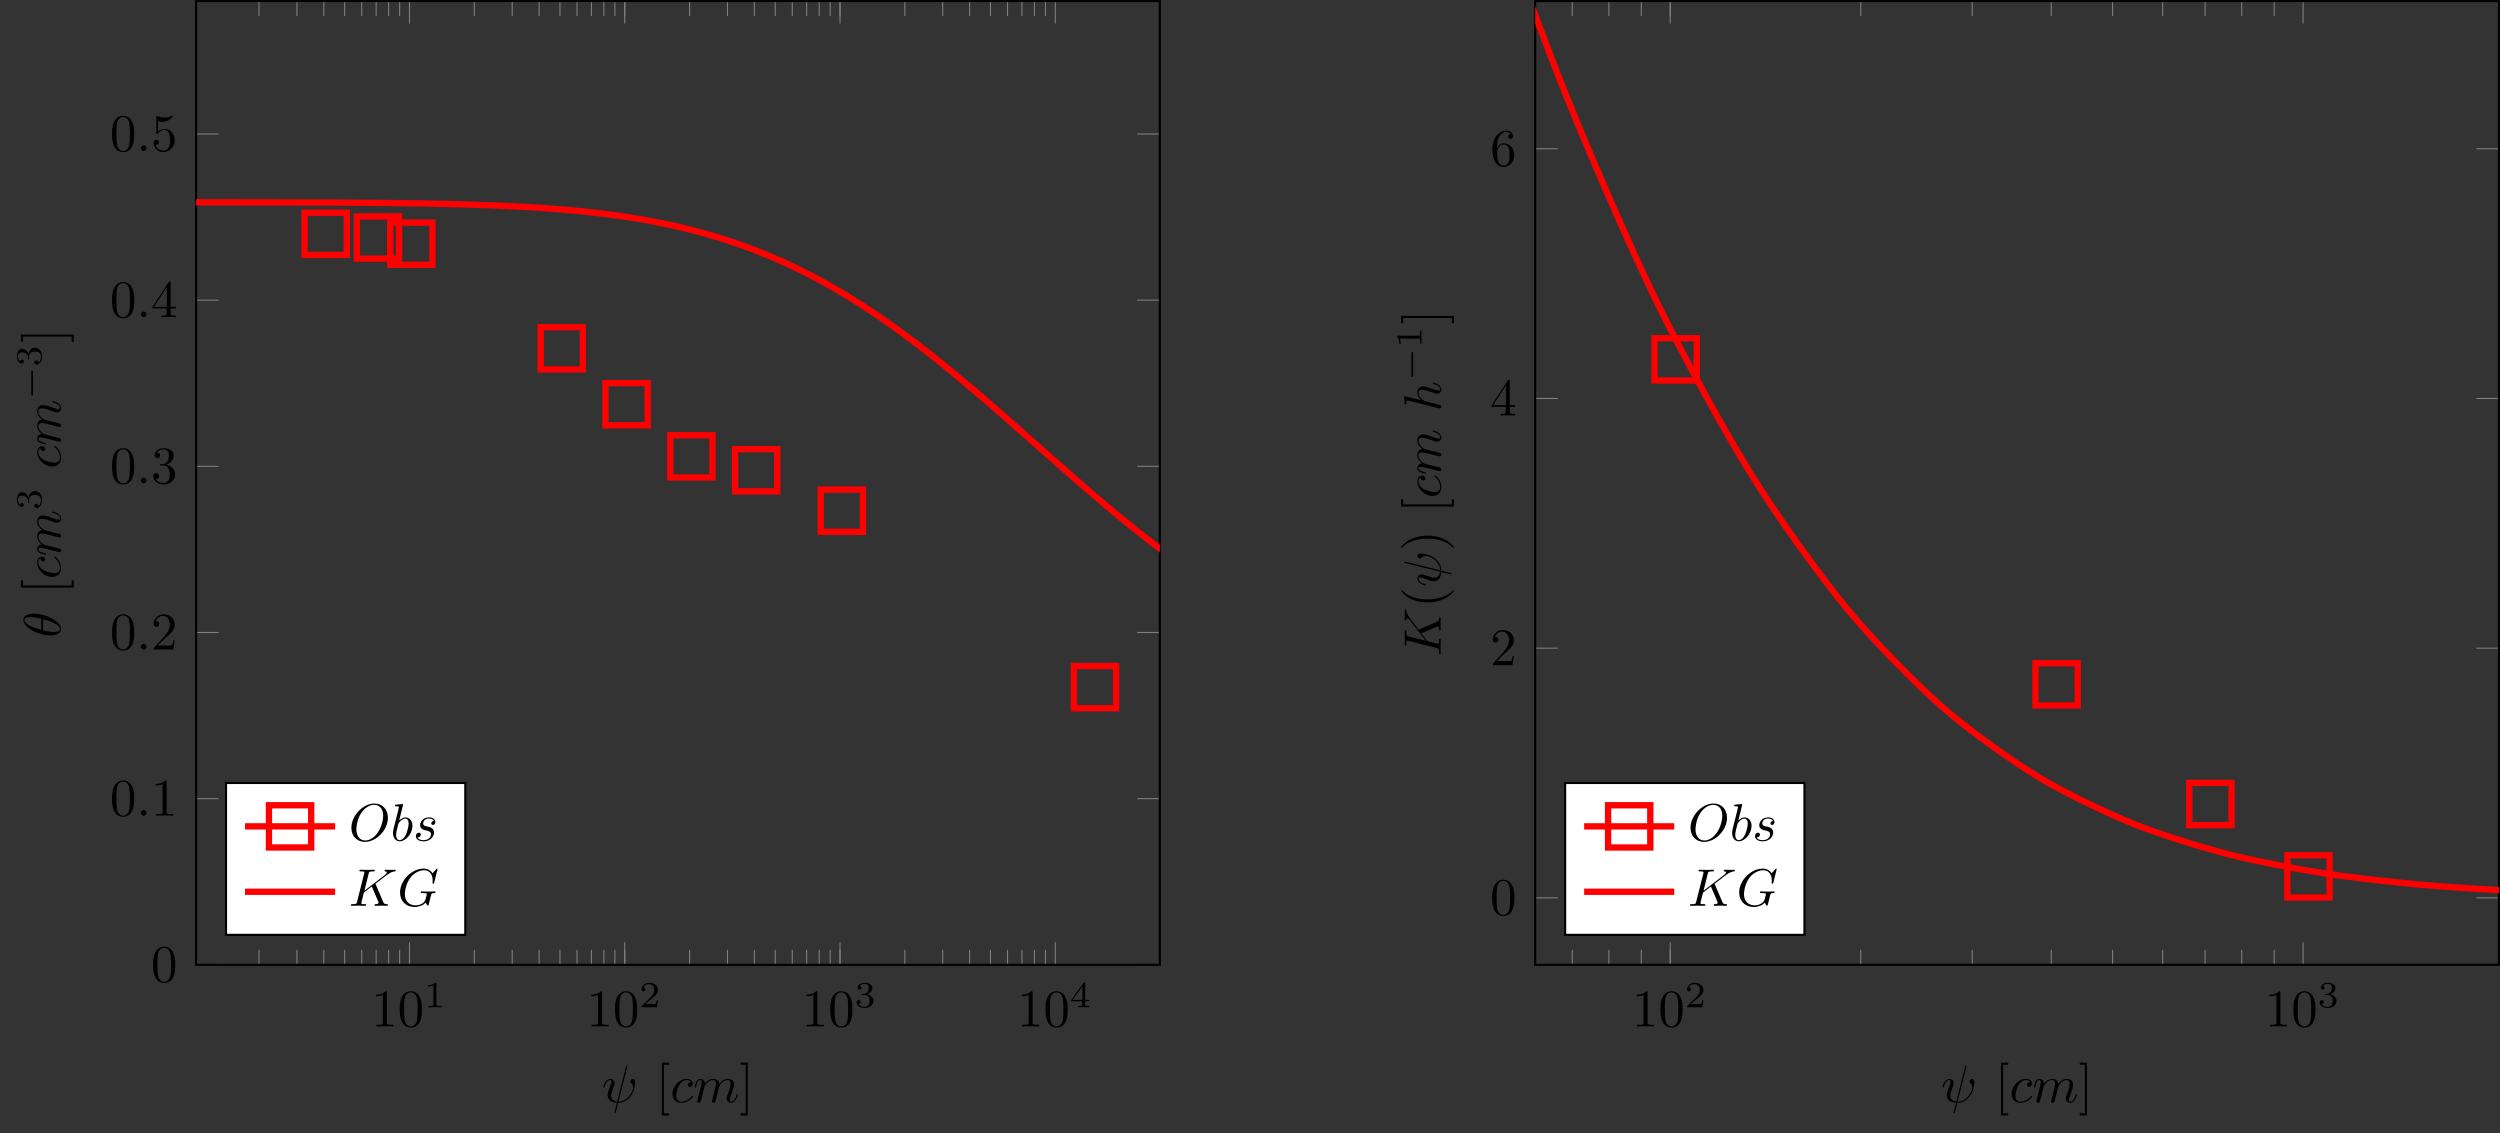 <?xml version="1.0" encoding="UTF-8"?>
<svg xmlns="http://www.w3.org/2000/svg" xmlns:xlink="http://www.w3.org/1999/xlink" width="471.958pt" height="213.895pt" viewBox="0 0 471.958 213.895" version="1.1">
<rect x="0" y="0" width="471.958" height="213.895" fill="#333333" stroke="none"/>
<defs>
<g>
<symbol overflow="visible" id="glyph0-0">
<path style="stroke:none;" d=""/>
</symbol>
<symbol overflow="visible" id="glyph0-1">
<path style="stroke:none;" d="M 2.938 -6.375 C 2.938 -6.625 2.938 -6.641 2.703 -6.641 C 2.078 -6 1.203 -6 0.891 -6 L 0.891 -5.688 C 1.094 -5.688 1.672 -5.688 2.188 -5.953 L 2.188 -0.781 C 2.188 -0.422 2.156 -0.312 1.266 -0.312 L 0.953 -0.312 L 0.953 0 C 1.297 -0.031 2.156 -0.031 2.562 -0.031 C 2.953 -0.031 3.828 -0.031 4.172 0 L 4.172 -0.312 L 3.859 -0.312 C 2.953 -0.312 2.938 -0.422 2.938 -0.781 Z M 2.938 -6.375 "/>
</symbol>
<symbol overflow="visible" id="glyph0-2">
<path style="stroke:none;" d="M 4.578 -3.188 C 4.578 -3.984 4.531 -4.781 4.188 -5.516 C 3.734 -6.484 2.906 -6.641 2.5 -6.641 C 1.891 -6.641 1.172 -6.375 0.75 -5.453 C 0.438 -4.766 0.391 -3.984 0.391 -3.188 C 0.391 -2.438 0.422 -1.547 0.844 -0.781 C 1.266 0.016 2 0.219 2.484 0.219 C 3.016 0.219 3.781 0.016 4.219 -0.938 C 4.531 -1.625 4.578 -2.406 4.578 -3.188 Z M 2.484 0 C 2.094 0 1.5 -0.25 1.328 -1.203 C 1.219 -1.797 1.219 -2.719 1.219 -3.312 C 1.219 -3.953 1.219 -4.609 1.297 -5.141 C 1.484 -6.328 2.234 -6.422 2.484 -6.422 C 2.812 -6.422 3.469 -6.234 3.656 -5.25 C 3.766 -4.688 3.766 -3.938 3.766 -3.312 C 3.766 -2.562 3.766 -1.891 3.656 -1.25 C 3.5 -0.297 2.938 0 2.484 0 Z M 2.484 0 "/>
</symbol>
<symbol overflow="visible" id="glyph0-3">
<path style="stroke:none;" d="M 1.266 -0.766 L 2.328 -1.797 C 3.875 -3.172 4.469 -3.703 4.469 -4.703 C 4.469 -5.844 3.578 -6.641 2.359 -6.641 C 1.234 -6.641 0.5 -5.719 0.5 -4.828 C 0.5 -4.281 1 -4.281 1.031 -4.281 C 1.203 -4.281 1.547 -4.391 1.547 -4.812 C 1.547 -5.062 1.359 -5.328 1.016 -5.328 C 0.938 -5.328 0.922 -5.328 0.891 -5.312 C 1.109 -5.969 1.656 -6.328 2.234 -6.328 C 3.141 -6.328 3.562 -5.516 3.562 -4.703 C 3.562 -3.906 3.078 -3.125 2.516 -2.5 L 0.609 -0.375 C 0.5 -0.266 0.5 -0.234 0.5 0 L 4.203 0 L 4.469 -1.734 L 4.234 -1.734 C 4.172 -1.438 4.109 -1 4 -0.844 C 3.938 -0.766 3.281 -0.766 3.062 -0.766 Z M 1.266 -0.766 "/>
</symbol>
<symbol overflow="visible" id="glyph0-4">
<path style="stroke:none;" d="M 2.891 -3.516 C 3.703 -3.781 4.281 -4.469 4.281 -5.266 C 4.281 -6.078 3.406 -6.641 2.453 -6.641 C 1.453 -6.641 0.688 -6.047 0.688 -5.281 C 0.688 -4.953 0.906 -4.766 1.203 -4.766 C 1.5 -4.766 1.703 -4.984 1.703 -5.281 C 1.703 -5.766 1.234 -5.766 1.094 -5.766 C 1.391 -6.266 2.047 -6.391 2.406 -6.391 C 2.828 -6.391 3.375 -6.172 3.375 -5.281 C 3.375 -5.156 3.344 -4.578 3.094 -4.141 C 2.797 -3.656 2.453 -3.625 2.203 -3.625 C 2.125 -3.609 1.891 -3.594 1.812 -3.594 C 1.734 -3.578 1.672 -3.562 1.672 -3.469 C 1.672 -3.359 1.734 -3.359 1.906 -3.359 L 2.344 -3.359 C 3.156 -3.359 3.531 -2.688 3.531 -1.703 C 3.531 -0.344 2.844 -0.062 2.406 -0.062 C 1.969 -0.062 1.219 -0.234 0.875 -0.812 C 1.219 -0.766 1.531 -0.984 1.531 -1.359 C 1.531 -1.719 1.266 -1.922 0.984 -1.922 C 0.734 -1.922 0.422 -1.781 0.422 -1.344 C 0.422 -0.438 1.344 0.219 2.438 0.219 C 3.656 0.219 4.562 -0.688 4.562 -1.703 C 4.562 -2.516 3.922 -3.297 2.891 -3.516 Z M 2.891 -3.516 "/>
</symbol>
<symbol overflow="visible" id="glyph0-5">
<path style="stroke:none;" d="M 2.938 -1.641 L 2.938 -0.781 C 2.938 -0.422 2.906 -0.312 2.172 -0.312 L 1.969 -0.312 L 1.969 0 C 2.375 -0.031 2.891 -0.031 3.312 -0.031 C 3.734 -0.031 4.25 -0.031 4.672 0 L 4.672 -0.312 L 4.453 -0.312 C 3.719 -0.312 3.703 -0.422 3.703 -0.781 L 3.703 -1.641 L 4.688 -1.641 L 4.688 -1.953 L 3.703 -1.953 L 3.703 -6.484 C 3.703 -6.688 3.703 -6.75 3.531 -6.75 C 3.453 -6.75 3.422 -6.75 3.344 -6.625 L 0.281 -1.953 L 0.281 -1.641 Z M 2.984 -1.953 L 0.562 -1.953 L 2.984 -5.672 Z M 2.984 -1.953 "/>
</symbol>
<symbol overflow="visible" id="glyph0-6">
<path style="stroke:none;" d="M 4.469 -2 C 4.469 -3.188 3.656 -4.188 2.578 -4.188 C 2.109 -4.188 1.672 -4.031 1.312 -3.672 L 1.312 -5.625 C 1.516 -5.562 1.844 -5.5 2.156 -5.5 C 3.391 -5.5 4.094 -6.406 4.094 -6.531 C 4.094 -6.594 4.062 -6.641 3.984 -6.641 C 3.984 -6.641 3.953 -6.641 3.906 -6.609 C 3.703 -6.516 3.219 -6.312 2.547 -6.312 C 2.156 -6.312 1.688 -6.391 1.219 -6.594 C 1.141 -6.625 1.125 -6.625 1.109 -6.625 C 1 -6.625 1 -6.547 1 -6.391 L 1 -3.438 C 1 -3.266 1 -3.188 1.141 -3.188 C 1.219 -3.188 1.234 -3.203 1.281 -3.266 C 1.391 -3.422 1.75 -3.969 2.562 -3.969 C 3.078 -3.969 3.328 -3.516 3.406 -3.328 C 3.562 -2.953 3.594 -2.578 3.594 -2.078 C 3.594 -1.719 3.594 -1.125 3.344 -0.703 C 3.109 -0.312 2.734 -0.062 2.281 -0.062 C 1.562 -0.062 0.984 -0.594 0.812 -1.172 C 0.844 -1.172 0.875 -1.156 0.984 -1.156 C 1.312 -1.156 1.484 -1.406 1.484 -1.641 C 1.484 -1.891 1.312 -2.141 0.984 -2.141 C 0.844 -2.141 0.5 -2.062 0.5 -1.609 C 0.5 -0.75 1.188 0.219 2.297 0.219 C 3.453 0.219 4.469 -0.734 4.469 -2 Z M 4.469 -2 "/>
</symbol>
<symbol overflow="visible" id="glyph0-7">
<path style="stroke:none;" d="M 2.547 2.5 L 2.547 2.094 L 1.578 2.094 L 1.578 -7.078 L 2.547 -7.078 L 2.547 -7.484 L 1.172 -7.484 L 1.172 2.5 Z M 2.547 2.5 "/>
</symbol>
<symbol overflow="visible" id="glyph0-8">
<path style="stroke:none;" d="M 1.578 -7.484 L 0.219 -7.484 L 0.219 -7.078 L 1.188 -7.078 L 1.188 2.094 L 0.219 2.094 L 0.219 2.5 L 1.578 2.5 Z M 1.578 -7.484 "/>
</symbol>
<symbol overflow="visible" id="glyph0-9">
<path style="stroke:none;" d="M 1.312 -3.266 L 1.312 -3.516 C 1.312 -6.031 2.547 -6.391 3.062 -6.391 C 3.297 -6.391 3.719 -6.328 3.938 -5.984 C 3.781 -5.984 3.391 -5.984 3.391 -5.547 C 3.391 -5.234 3.625 -5.078 3.844 -5.078 C 4 -5.078 4.312 -5.172 4.312 -5.562 C 4.312 -6.156 3.875 -6.641 3.047 -6.641 C 1.766 -6.641 0.422 -5.359 0.422 -3.156 C 0.422 -0.484 1.578 0.219 2.5 0.219 C 3.609 0.219 4.562 -0.719 4.562 -2.031 C 4.562 -3.297 3.672 -4.25 2.562 -4.25 C 1.891 -4.25 1.516 -3.75 1.312 -3.266 Z M 2.5 -0.062 C 1.875 -0.062 1.578 -0.656 1.516 -0.812 C 1.328 -1.281 1.328 -2.078 1.328 -2.25 C 1.328 -3.031 1.656 -4.031 2.547 -4.031 C 2.719 -4.031 3.172 -4.031 3.484 -3.406 C 3.656 -3.047 3.656 -2.531 3.656 -2.047 C 3.656 -1.562 3.656 -1.062 3.484 -0.703 C 3.188 -0.109 2.734 -0.062 2.5 -0.062 Z M 2.5 -0.062 "/>
</symbol>
<symbol overflow="visible" id="glyph1-0">
<path style="stroke:none;" d=""/>
</symbol>
<symbol overflow="visible" id="glyph1-1">
<path style="stroke:none;" d="M 2.328 -4.438 C 2.328 -4.625 2.328 -4.625 2.125 -4.625 C 1.672 -4.188 1.047 -4.188 0.766 -4.188 L 0.766 -3.938 C 0.922 -3.938 1.391 -3.938 1.766 -4.125 L 1.766 -0.578 C 1.766 -0.344 1.766 -0.25 1.078 -0.25 L 0.812 -0.25 L 0.812 0 C 0.938 0 1.797 -0.031 2.047 -0.031 C 2.266 -0.031 3.141 0 3.297 0 L 3.297 -0.25 L 3.031 -0.25 C 2.328 -0.25 2.328 -0.344 2.328 -0.578 Z M 2.328 -4.438 "/>
</symbol>
<symbol overflow="visible" id="glyph1-2">
<path style="stroke:none;" d="M 3.516 -1.266 L 3.281 -1.266 C 3.266 -1.109 3.188 -0.703 3.094 -0.641 C 3.047 -0.594 2.516 -0.594 2.406 -0.594 L 1.125 -0.594 C 1.859 -1.234 2.109 -1.438 2.516 -1.766 C 3.031 -2.172 3.516 -2.609 3.516 -3.266 C 3.516 -4.109 2.781 -4.625 1.891 -4.625 C 1.031 -4.625 0.438 -4.016 0.438 -3.375 C 0.438 -3.031 0.734 -2.984 0.812 -2.984 C 0.969 -2.984 1.172 -3.109 1.172 -3.359 C 1.172 -3.484 1.125 -3.734 0.766 -3.734 C 0.984 -4.219 1.453 -4.375 1.781 -4.375 C 2.484 -4.375 2.844 -3.828 2.844 -3.266 C 2.844 -2.656 2.406 -2.188 2.188 -1.938 L 0.516 -0.266 C 0.438 -0.203 0.438 -0.188 0.438 0 L 3.312 0 Z M 3.516 -1.266 "/>
</symbol>
<symbol overflow="visible" id="glyph1-3">
<path style="stroke:none;" d="M 1.906 -2.328 C 2.453 -2.328 2.844 -1.953 2.844 -1.203 C 2.844 -0.344 2.328 -0.078 1.938 -0.078 C 1.656 -0.078 1.031 -0.156 0.75 -0.578 C 1.078 -0.578 1.156 -0.812 1.156 -0.969 C 1.156 -1.188 0.984 -1.344 0.766 -1.344 C 0.578 -1.344 0.375 -1.219 0.375 -0.938 C 0.375 -0.281 1.094 0.141 1.938 0.141 C 2.906 0.141 3.578 -0.516 3.578 -1.203 C 3.578 -1.75 3.141 -2.297 2.375 -2.453 C 3.094 -2.719 3.359 -3.234 3.359 -3.672 C 3.359 -4.219 2.734 -4.625 1.953 -4.625 C 1.188 -4.625 0.594 -4.25 0.594 -3.688 C 0.594 -3.453 0.75 -3.328 0.953 -3.328 C 1.172 -3.328 1.312 -3.484 1.312 -3.672 C 1.312 -3.875 1.172 -4.031 0.953 -4.047 C 1.203 -4.344 1.672 -4.422 1.938 -4.422 C 2.25 -4.422 2.688 -4.266 2.688 -3.672 C 2.688 -3.375 2.594 -3.047 2.406 -2.844 C 2.188 -2.578 1.984 -2.562 1.641 -2.531 C 1.469 -2.516 1.453 -2.516 1.422 -2.516 C 1.406 -2.516 1.344 -2.5 1.344 -2.422 C 1.344 -2.328 1.406 -2.328 1.531 -2.328 Z M 1.906 -2.328 "/>
</symbol>
<symbol overflow="visible" id="glyph1-4">
<path style="stroke:none;" d="M 3.688 -1.141 L 3.688 -1.391 L 2.906 -1.391 L 2.906 -4.5 C 2.906 -4.641 2.906 -4.703 2.766 -4.703 C 2.672 -4.703 2.641 -4.703 2.578 -4.594 L 0.266 -1.391 L 0.266 -1.141 L 2.328 -1.141 L 2.328 -0.578 C 2.328 -0.328 2.328 -0.25 1.75 -0.25 L 1.562 -0.25 L 1.562 0 C 1.922 -0.016 2.359 -0.031 2.609 -0.031 C 2.875 -0.031 3.312 -0.016 3.672 0 L 3.672 -0.25 L 3.484 -0.25 C 2.906 -0.25 2.906 -0.328 2.906 -0.578 L 2.906 -1.141 Z M 2.375 -3.938 L 2.375 -1.391 L 0.531 -1.391 Z M 2.375 -3.938 "/>
</symbol>
<symbol overflow="visible" id="glyph2-0">
<path style="stroke:none;" d=""/>
</symbol>
<symbol overflow="visible" id="glyph2-1">
<path style="stroke:none;" d="M 1.906 -0.531 C 1.906 -0.812 1.672 -1.062 1.391 -1.062 C 1.094 -1.062 0.859 -0.812 0.859 -0.531 C 0.859 -0.234 1.094 0 1.391 0 C 1.672 0 1.906 -0.234 1.906 -0.531 Z M 1.906 -0.531 "/>
</symbol>
<symbol overflow="visible" id="glyph2-2">
<path style="stroke:none;" d="M 4.812 -6.656 C 4.812 -6.703 4.828 -6.766 4.828 -6.812 C 4.828 -6.906 4.766 -6.922 4.719 -6.922 C 4.609 -6.922 4.609 -6.891 4.562 -6.719 L 2.906 -0.125 C 2.156 -0.219 1.781 -0.594 1.781 -1.25 C 1.781 -1.453 1.781 -1.703 2.312 -3.094 C 2.359 -3.219 2.422 -3.391 2.422 -3.594 C 2.422 -4.031 2.109 -4.406 1.609 -4.406 C 0.656 -4.406 0.297 -2.953 0.297 -2.875 C 0.297 -2.766 0.391 -2.766 0.406 -2.766 C 0.516 -2.766 0.516 -2.797 0.562 -2.953 C 0.844 -3.891 1.234 -4.188 1.578 -4.188 C 1.656 -4.188 1.828 -4.188 1.828 -3.875 C 1.828 -3.609 1.719 -3.359 1.594 -3.016 C 1.109 -1.75 1.109 -1.5 1.109 -1.328 C 1.109 -0.375 1.891 0.031 2.844 0.094 C 2.766 0.453 2.766 0.469 2.625 1 C 2.609 1.109 2.406 1.906 2.406 1.938 C 2.406 1.953 2.406 2.047 2.516 2.047 C 2.547 2.047 2.594 2.047 2.609 2 C 2.641 1.984 2.703 1.734 2.734 1.594 L 3.109 0.109 C 3.484 0.109 4.359 0.109 5.297 -0.953 C 5.703 -1.422 5.906 -1.859 6.016 -2.156 C 6.109 -2.406 6.328 -3.266 6.328 -3.703 C 6.328 -4.266 6.062 -4.406 5.891 -4.406 C 5.641 -4.406 5.391 -4.141 5.391 -3.922 C 5.391 -3.797 5.453 -3.734 5.547 -3.656 C 5.656 -3.547 5.906 -3.297 5.906 -2.812 C 5.906 -2.172 5.391 -1.359 5.031 -1 C 4.156 -0.109 3.516 -0.109 3.156 -0.109 Z M 4.812 -6.656 "/>
</symbol>
<symbol overflow="visible" id="glyph2-3">
<path style="stroke:none;" d="M 3.953 -3.781 C 3.781 -3.781 3.656 -3.781 3.516 -3.656 C 3.344 -3.5 3.328 -3.328 3.328 -3.266 C 3.328 -3.016 3.516 -2.906 3.703 -2.906 C 3.984 -2.906 4.25 -3.156 4.25 -3.547 C 4.25 -4.031 3.781 -4.406 3.078 -4.406 C 1.734 -4.406 0.406 -2.984 0.406 -1.578 C 0.406 -0.672 0.984 0.109 2.031 0.109 C 3.453 0.109 4.281 -0.953 4.281 -1.062 C 4.281 -1.125 4.234 -1.203 4.172 -1.203 C 4.109 -1.203 4.094 -1.172 4.031 -1.094 C 3.25 -0.109 2.156 -0.109 2.047 -0.109 C 1.422 -0.109 1.141 -0.594 1.141 -1.203 C 1.141 -1.609 1.344 -2.578 1.688 -3.188 C 2 -3.766 2.547 -4.188 3.094 -4.188 C 3.422 -4.188 3.812 -4.062 3.953 -3.781 Z M 3.953 -3.781 "/>
</symbol>
<symbol overflow="visible" id="glyph2-4">
<path style="stroke:none;" d="M 0.875 -0.594 C 0.844 -0.438 0.781 -0.203 0.781 -0.156 C 0.781 0.016 0.922 0.109 1.078 0.109 C 1.203 0.109 1.375 0.031 1.453 -0.172 C 1.453 -0.188 1.578 -0.656 1.641 -0.906 L 1.859 -1.797 C 1.906 -2.031 1.969 -2.25 2.031 -2.469 C 2.062 -2.641 2.141 -2.938 2.156 -2.969 C 2.297 -3.281 2.828 -4.188 3.781 -4.188 C 4.234 -4.188 4.312 -3.812 4.312 -3.484 C 4.312 -3.234 4.25 -2.953 4.172 -2.656 L 3.891 -1.5 L 3.688 -0.75 C 3.656 -0.547 3.562 -0.203 3.562 -0.156 C 3.562 0.016 3.703 0.109 3.844 0.109 C 4.156 0.109 4.219 -0.141 4.297 -0.453 C 4.438 -1.016 4.812 -2.469 4.891 -2.859 C 4.922 -2.984 5.453 -4.188 6.547 -4.188 C 6.969 -4.188 7.078 -3.844 7.078 -3.484 C 7.078 -2.922 6.656 -1.781 6.453 -1.25 C 6.375 -1.016 6.328 -0.906 6.328 -0.703 C 6.328 -0.234 6.672 0.109 7.141 0.109 C 8.078 0.109 8.453 -1.344 8.453 -1.422 C 8.453 -1.531 8.359 -1.531 8.328 -1.531 C 8.234 -1.531 8.234 -1.5 8.188 -1.344 C 8.031 -0.812 7.719 -0.109 7.172 -0.109 C 7 -0.109 6.922 -0.203 6.922 -0.438 C 6.922 -0.688 7.016 -0.922 7.109 -1.141 C 7.297 -1.672 7.719 -2.766 7.719 -3.344 C 7.719 -3.984 7.312 -4.406 6.562 -4.406 C 5.828 -4.406 5.312 -3.969 4.938 -3.438 C 4.938 -3.562 4.906 -3.906 4.625 -4.141 C 4.375 -4.359 4.062 -4.406 3.812 -4.406 C 2.906 -4.406 2.422 -3.766 2.25 -3.531 C 2.203 -4.109 1.781 -4.406 1.328 -4.406 C 0.875 -4.406 0.688 -4.016 0.594 -3.844 C 0.422 -3.484 0.297 -2.906 0.297 -2.875 C 0.297 -2.766 0.391 -2.766 0.406 -2.766 C 0.516 -2.766 0.516 -2.781 0.578 -3 C 0.75 -3.703 0.953 -4.188 1.312 -4.188 C 1.469 -4.188 1.609 -4.109 1.609 -3.734 C 1.609 -3.516 1.578 -3.406 1.453 -2.891 Z M 0.875 -0.594 "/>
</symbol>
<symbol overflow="visible" id="glyph2-5">
<path style="stroke:none;" d="M 7.375 -4.344 C 7.375 -5.953 6.312 -7.031 4.828 -7.031 C 2.688 -7.031 0.484 -4.766 0.484 -2.438 C 0.484 -0.781 1.609 0.219 3.047 0.219 C 5.156 0.219 7.375 -1.969 7.375 -4.344 Z M 3.094 -0.047 C 2.109 -0.047 1.422 -0.844 1.422 -2.156 C 1.422 -2.609 1.562 -4.062 2.328 -5.219 C 3.016 -6.266 3.984 -6.781 4.781 -6.781 C 5.594 -6.781 6.484 -6.219 6.484 -4.734 C 6.484 -4.016 6.219 -2.469 5.234 -1.234 C 4.75 -0.625 3.938 -0.047 3.094 -0.047 Z M 3.094 -0.047 "/>
</symbol>
<symbol overflow="visible" id="glyph2-6">
<path style="stroke:none;" d="M 2.375 -6.812 C 2.375 -6.812 2.375 -6.922 2.25 -6.922 C 2.031 -6.922 1.297 -6.844 1.031 -6.812 C 0.953 -6.812 0.844 -6.797 0.844 -6.625 C 0.844 -6.5 0.938 -6.5 1.094 -6.5 C 1.562 -6.5 1.578 -6.438 1.578 -6.328 C 1.578 -6.266 1.5 -5.922 1.453 -5.719 L 0.625 -2.469 C 0.516 -1.969 0.469 -1.797 0.469 -1.453 C 0.469 -0.516 1 0.109 1.734 0.109 C 2.906 0.109 4.141 -1.375 4.141 -2.812 C 4.141 -3.719 3.609 -4.406 2.812 -4.406 C 2.359 -4.406 1.938 -4.109 1.641 -3.812 Z M 1.453 -3.047 C 1.5 -3.266 1.5 -3.281 1.594 -3.391 C 2.078 -4.031 2.531 -4.188 2.797 -4.188 C 3.156 -4.188 3.422 -3.891 3.422 -3.25 C 3.422 -2.656 3.094 -1.516 2.906 -1.141 C 2.578 -0.469 2.125 -0.109 1.734 -0.109 C 1.391 -0.109 1.062 -0.375 1.062 -1.109 C 1.062 -1.312 1.062 -1.5 1.219 -2.125 Z M 1.453 -3.047 "/>
</symbol>
<symbol overflow="visible" id="glyph2-7">
<path style="stroke:none;" d="M 3.891 -3.734 C 3.625 -3.719 3.422 -3.5 3.422 -3.281 C 3.422 -3.141 3.516 -2.984 3.734 -2.984 C 3.953 -2.984 4.188 -3.156 4.188 -3.547 C 4.188 -4 3.766 -4.406 3 -4.406 C 1.688 -4.406 1.312 -3.391 1.312 -2.953 C 1.312 -2.172 2.047 -2.031 2.344 -1.969 C 2.859 -1.859 3.375 -1.75 3.375 -1.203 C 3.375 -0.953 3.156 -0.109 1.953 -0.109 C 1.812 -0.109 1.047 -0.109 0.812 -0.641 C 1.203 -0.594 1.453 -0.891 1.453 -1.172 C 1.453 -1.391 1.281 -1.516 1.078 -1.516 C 0.812 -1.516 0.516 -1.312 0.516 -0.859 C 0.516 -0.297 1.094 0.109 1.938 0.109 C 3.562 0.109 3.953 -1.094 3.953 -1.547 C 3.953 -1.906 3.766 -2.156 3.641 -2.266 C 3.375 -2.547 3.078 -2.609 2.641 -2.688 C 2.281 -2.766 1.891 -2.844 1.891 -3.297 C 1.891 -3.578 2.125 -4.188 3 -4.188 C 3.25 -4.188 3.75 -4.109 3.891 -3.734 Z M 3.891 -3.734 "/>
</symbol>
<symbol overflow="visible" id="glyph2-8">
<path style="stroke:none;" d="M 5.078 -4.031 C 5.062 -4.062 5.031 -4.141 5.031 -4.172 C 5.031 -4.172 5.203 -4.312 5.312 -4.391 L 7.062 -5.734 C 8 -6.438 8.391 -6.469 8.688 -6.5 C 8.766 -6.516 8.859 -6.516 8.859 -6.703 C 8.859 -6.734 8.828 -6.812 8.75 -6.812 C 8.531 -6.812 8.281 -6.781 8.047 -6.781 C 7.688 -6.781 7.297 -6.812 6.938 -6.812 C 6.875 -6.812 6.75 -6.812 6.75 -6.609 C 6.75 -6.547 6.797 -6.516 6.875 -6.5 C 7.094 -6.484 7.172 -6.438 7.172 -6.297 C 7.172 -6.109 6.875 -5.875 6.812 -5.828 L 2.938 -2.844 L 3.734 -6.047 C 3.812 -6.406 3.844 -6.5 4.562 -6.5 C 4.812 -6.5 4.906 -6.5 4.906 -6.703 C 4.906 -6.781 4.828 -6.812 4.766 -6.812 C 4.484 -6.812 3.766 -6.781 3.484 -6.781 C 3.203 -6.781 2.5 -6.812 2.203 -6.812 C 2.141 -6.812 2 -6.812 2 -6.625 C 2 -6.5 2.094 -6.5 2.297 -6.5 C 2.422 -6.5 2.609 -6.484 2.719 -6.484 C 2.875 -6.453 2.938 -6.438 2.938 -6.312 C 2.938 -6.281 2.938 -6.25 2.906 -6.125 L 1.562 -0.781 C 1.469 -0.391 1.453 -0.312 0.656 -0.312 C 0.484 -0.312 0.375 -0.312 0.375 -0.125 C 0.375 0 0.5 0 0.531 0 C 0.812 0 1.516 -0.031 1.797 -0.031 C 2 -0.031 2.219 -0.016 2.438 -0.016 C 2.656 -0.016 2.875 0 3.078 0 C 3.156 0 3.281 0 3.281 -0.203 C 3.281 -0.312 3.188 -0.312 3 -0.312 C 2.625 -0.312 2.359 -0.312 2.359 -0.484 C 2.359 -0.562 2.406 -0.781 2.438 -0.922 C 2.578 -1.453 2.719 -1.969 2.844 -2.5 L 4.328 -3.656 L 5.484 -0.969 C 5.609 -0.703 5.609 -0.672 5.609 -0.625 C 5.609 -0.312 5.172 -0.312 5.078 -0.312 C 4.969 -0.312 4.859 -0.312 4.859 -0.109 C 4.859 0 4.984 0 5 0 C 5.406 0 5.828 -0.031 6.219 -0.031 C 6.438 -0.031 6.984 0 7.203 0 C 7.25 0 7.375 0 7.375 -0.203 C 7.375 -0.312 7.266 -0.312 7.172 -0.312 C 6.766 -0.312 6.641 -0.406 6.484 -0.75 Z M 5.078 -4.031 "/>
</symbol>
<symbol overflow="visible" id="glyph2-9">
<path style="stroke:none;" d="M 7.578 -6.922 C 7.578 -6.953 7.562 -7.031 7.469 -7.031 C 7.438 -7.031 7.422 -7.016 7.312 -6.906 L 6.625 -6.141 C 6.531 -6.281 6.078 -7.031 4.969 -7.031 C 2.734 -7.031 0.5 -4.828 0.5 -2.516 C 0.5 -0.922 1.609 0.219 3.219 0.219 C 3.656 0.219 4.109 0.125 4.469 -0.016 C 4.969 -0.219 5.156 -0.422 5.328 -0.625 C 5.422 -0.375 5.688 -0.016 5.781 -0.016 C 5.828 -0.016 5.859 -0.047 5.859 -0.047 C 5.875 -0.062 5.969 -0.453 6.016 -0.656 L 6.203 -1.422 C 6.25 -1.594 6.297 -1.766 6.344 -1.938 C 6.453 -2.375 6.453 -2.406 7.031 -2.406 C 7.078 -2.406 7.188 -2.422 7.188 -2.609 C 7.188 -2.688 7.141 -2.719 7.062 -2.719 C 6.828 -2.719 6.234 -2.688 6.016 -2.688 C 5.703 -2.688 4.922 -2.719 4.609 -2.719 C 4.531 -2.719 4.406 -2.719 4.406 -2.516 C 4.406 -2.406 4.484 -2.406 4.703 -2.406 C 4.719 -2.406 5 -2.406 5.234 -2.391 C 5.5 -2.359 5.547 -2.328 5.547 -2.203 C 5.547 -2.109 5.438 -1.672 5.328 -1.297 C 5.047 -0.203 3.766 -0.094 3.406 -0.094 C 2.453 -0.094 1.406 -0.656 1.406 -2.188 C 1.406 -2.5 1.5 -4.141 2.547 -5.438 C 3.094 -6.109 4.062 -6.719 5.047 -6.719 C 6.062 -6.719 6.656 -5.953 6.656 -4.797 C 6.656 -4.391 6.625 -4.391 6.625 -4.281 C 6.625 -4.188 6.734 -4.188 6.766 -4.188 C 6.891 -4.188 6.891 -4.203 6.953 -4.391 Z M 7.578 -6.922 "/>
</symbol>
<symbol overflow="visible" id="glyph3-0">
<path style="stroke:none;" d=""/>
</symbol>
<symbol overflow="visible" id="glyph3-1">
<path style="stroke:none;" d="M -4.984 -4.531 C -5.641 -4.531 -7.031 -4.359 -7.031 -3.344 C -7.031 -1.953 -4.219 -0.422 -1.938 -0.422 C -1 -0.422 0.109 -0.703 0.109 -1.609 C 0.109 -3.016 -2.75 -4.531 -4.984 -4.531 Z M -3.625 -1.469 C -4.25 -1.641 -5.047 -1.844 -5.766 -2.25 C -6.25 -2.516 -6.812 -2.875 -6.812 -3.328 C -6.812 -3.812 -6.172 -3.875 -5.609 -3.875 C -5.109 -3.875 -4.609 -3.797 -3.625 -3.562 Z M -3.297 -3.469 C -2.844 -3.359 -2 -3.156 -1.281 -2.766 C -0.594 -2.422 -0.109 -2.047 -0.109 -1.609 C -0.109 -1.281 -0.406 -1.078 -1.328 -1.078 C -1.75 -1.078 -2.328 -1.141 -3.297 -1.391 Z M -3.297 -3.469 "/>
</symbol>
<symbol overflow="visible" id="glyph3-2">
<path style="stroke:none;" d="M -3.781 -3.953 C -3.781 -3.781 -3.781 -3.656 -3.656 -3.516 C -3.5 -3.344 -3.328 -3.328 -3.266 -3.328 C -3.016 -3.328 -2.906 -3.516 -2.906 -3.703 C -2.906 -3.984 -3.156 -4.25 -3.547 -4.25 C -4.031 -4.25 -4.406 -3.781 -4.406 -3.078 C -4.406 -1.734 -2.984 -0.406 -1.578 -0.406 C -0.672 -0.406 0.109 -0.984 0.109 -2.031 C 0.109 -3.453 -0.953 -4.281 -1.062 -4.281 C -1.125 -4.281 -1.203 -4.234 -1.203 -4.172 C -1.203 -4.109 -1.172 -4.094 -1.094 -4.031 C -0.109 -3.25 -0.109 -2.156 -0.109 -2.047 C -0.109 -1.422 -0.594 -1.141 -1.203 -1.141 C -1.609 -1.141 -2.578 -1.344 -3.188 -1.688 C -3.766 -2 -4.188 -2.547 -4.188 -3.094 C -4.188 -3.422 -4.062 -3.812 -3.781 -3.953 Z M -3.781 -3.953 "/>
</symbol>
<symbol overflow="visible" id="glyph3-3">
<path style="stroke:none;" d="M -0.594 -0.875 C -0.438 -0.844 -0.203 -0.781 -0.156 -0.781 C 0.016 -0.781 0.109 -0.922 0.109 -1.078 C 0.109 -1.203 0.031 -1.375 -0.172 -1.453 C -0.188 -1.453 -0.656 -1.578 -0.906 -1.641 L -1.797 -1.859 C -2.031 -1.906 -2.25 -1.969 -2.469 -2.031 C -2.641 -2.062 -2.938 -2.141 -2.969 -2.156 C -3.281 -2.297 -4.188 -2.828 -4.188 -3.781 C -4.188 -4.234 -3.812 -4.312 -3.484 -4.312 C -3.234 -4.312 -2.953 -4.25 -2.656 -4.172 L -1.5 -3.891 L -0.75 -3.688 C -0.547 -3.656 -0.203 -3.562 -0.156 -3.562 C 0.016 -3.562 0.109 -3.703 0.109 -3.844 C 0.109 -4.156 -0.141 -4.219 -0.453 -4.297 C -1.016 -4.438 -2.469 -4.812 -2.859 -4.891 C -2.984 -4.922 -4.188 -5.453 -4.188 -6.547 C -4.188 -6.969 -3.844 -7.078 -3.484 -7.078 C -2.922 -7.078 -1.781 -6.656 -1.25 -6.453 C -1.016 -6.375 -0.906 -6.328 -0.703 -6.328 C -0.234 -6.328 0.109 -6.672 0.109 -7.141 C 0.109 -8.078 -1.344 -8.453 -1.422 -8.453 C -1.531 -8.453 -1.531 -8.359 -1.531 -8.328 C -1.531 -8.234 -1.5 -8.234 -1.344 -8.188 C -0.812 -8.031 -0.109 -7.719 -0.109 -7.172 C -0.109 -7 -0.203 -6.922 -0.438 -6.922 C -0.688 -6.922 -0.922 -7.016 -1.141 -7.109 C -1.672 -7.297 -2.766 -7.719 -3.344 -7.719 C -3.984 -7.719 -4.406 -7.312 -4.406 -6.562 C -4.406 -5.828 -3.969 -5.312 -3.438 -4.938 C -3.562 -4.938 -3.906 -4.906 -4.141 -4.625 C -4.359 -4.375 -4.406 -4.062 -4.406 -3.812 C -4.406 -2.906 -3.766 -2.422 -3.531 -2.25 C -4.109 -2.203 -4.406 -1.781 -4.406 -1.328 C -4.406 -0.875 -4.016 -0.688 -3.844 -0.594 C -3.484 -0.422 -2.906 -0.297 -2.875 -0.297 C -2.766 -0.297 -2.766 -0.391 -2.766 -0.406 C -2.766 -0.516 -2.781 -0.516 -3 -0.578 C -3.703 -0.75 -4.188 -0.953 -4.188 -1.312 C -4.188 -1.469 -4.109 -1.609 -3.734 -1.609 C -3.516 -1.609 -3.406 -1.578 -2.891 -1.453 Z M -0.594 -0.875 "/>
</symbol>
<symbol overflow="visible" id="glyph3-4">
<path style="stroke:none;" d="M -4.031 -5.078 C -4.062 -5.062 -4.141 -5.031 -4.172 -5.031 C -4.172 -5.031 -4.312 -5.203 -4.391 -5.312 L -5.734 -7.062 C -6.438 -8 -6.469 -8.391 -6.5 -8.688 C -6.516 -8.766 -6.516 -8.859 -6.703 -8.859 C -6.734 -8.859 -6.812 -8.828 -6.812 -8.75 C -6.812 -8.531 -6.781 -8.281 -6.781 -8.047 C -6.781 -7.688 -6.812 -7.297 -6.812 -6.938 C -6.812 -6.875 -6.812 -6.75 -6.609 -6.75 C -6.547 -6.75 -6.516 -6.797 -6.5 -6.875 C -6.484 -7.094 -6.438 -7.172 -6.297 -7.172 C -6.109 -7.172 -5.875 -6.875 -5.828 -6.812 L -2.844 -2.938 L -6.047 -3.734 C -6.406 -3.812 -6.5 -3.844 -6.5 -4.562 C -6.5 -4.812 -6.5 -4.906 -6.703 -4.906 C -6.781 -4.906 -6.812 -4.828 -6.812 -4.766 C -6.812 -4.484 -6.781 -3.766 -6.781 -3.484 C -6.781 -3.203 -6.812 -2.5 -6.812 -2.203 C -6.812 -2.141 -6.812 -2 -6.625 -2 C -6.5 -2 -6.5 -2.094 -6.5 -2.297 C -6.5 -2.422 -6.484 -2.609 -6.484 -2.719 C -6.453 -2.875 -6.438 -2.938 -6.312 -2.938 C -6.281 -2.938 -6.25 -2.938 -6.125 -2.906 L -0.781 -1.562 C -0.391 -1.469 -0.312 -1.453 -0.312 -0.656 C -0.312 -0.484 -0.312 -0.375 -0.125 -0.375 C 0 -0.375 0 -0.5 0 -0.531 C 0 -0.812 -0.031 -1.516 -0.031 -1.797 C -0.031 -2 -0.016 -2.219 -0.016 -2.438 C -0.016 -2.656 0 -2.875 0 -3.078 C 0 -3.156 0 -3.281 -0.203 -3.281 C -0.312 -3.281 -0.312 -3.188 -0.312 -3 C -0.312 -2.625 -0.312 -2.359 -0.484 -2.359 C -0.562 -2.359 -0.781 -2.406 -0.922 -2.438 C -1.453 -2.578 -1.969 -2.719 -2.5 -2.844 L -3.656 -4.328 L -0.969 -5.484 C -0.703 -5.609 -0.672 -5.609 -0.625 -5.609 C -0.312 -5.609 -0.312 -5.172 -0.312 -5.078 C -0.312 -4.969 -0.312 -4.859 -0.109 -4.859 C 0 -4.859 0 -4.984 0 -5 C 0 -5.406 -0.031 -5.828 -0.031 -6.219 C -0.031 -6.438 0 -6.984 0 -7.203 C 0 -7.25 0 -7.375 -0.203 -7.375 C -0.312 -7.375 -0.312 -7.266 -0.312 -7.172 C -0.312 -6.766 -0.406 -6.641 -0.75 -6.484 Z M -4.031 -5.078 "/>
</symbol>
<symbol overflow="visible" id="glyph3-5">
<path style="stroke:none;" d="M -6.656 -4.812 C -6.703 -4.812 -6.766 -4.828 -6.812 -4.828 C -6.906 -4.828 -6.922 -4.766 -6.922 -4.719 C -6.922 -4.609 -6.891 -4.609 -6.719 -4.562 L -0.125 -2.906 C -0.219 -2.156 -0.594 -1.781 -1.25 -1.781 C -1.453 -1.781 -1.703 -1.781 -3.094 -2.312 C -3.219 -2.359 -3.391 -2.422 -3.594 -2.422 C -4.031 -2.422 -4.406 -2.109 -4.406 -1.609 C -4.406 -0.656 -2.953 -0.297 -2.875 -0.297 C -2.766 -0.297 -2.766 -0.391 -2.766 -0.406 C -2.766 -0.516 -2.797 -0.516 -2.953 -0.562 C -3.891 -0.844 -4.188 -1.234 -4.188 -1.578 C -4.188 -1.656 -4.188 -1.828 -3.875 -1.828 C -3.609 -1.828 -3.359 -1.719 -3.016 -1.594 C -1.75 -1.109 -1.5 -1.109 -1.328 -1.109 C -0.375 -1.109 0.031 -1.891 0.094 -2.844 C 0.453 -2.766 0.469 -2.766 1 -2.625 C 1.109 -2.609 1.906 -2.406 1.938 -2.406 C 1.953 -2.406 2.047 -2.406 2.047 -2.516 C 2.047 -2.547 2.047 -2.594 2 -2.609 C 1.984 -2.641 1.734 -2.703 1.594 -2.734 L 0.109 -3.109 C 0.109 -3.484 0.109 -4.359 -0.953 -5.297 C -1.422 -5.703 -1.859 -5.906 -2.156 -6.016 C -2.406 -6.109 -3.266 -6.328 -3.703 -6.328 C -4.266 -6.328 -4.406 -6.062 -4.406 -5.891 C -4.406 -5.641 -4.141 -5.391 -3.922 -5.391 C -3.797 -5.391 -3.734 -5.453 -3.656 -5.547 C -3.547 -5.656 -3.297 -5.906 -2.812 -5.906 C -2.172 -5.906 -1.359 -5.391 -1 -5.031 C -0.109 -4.156 -0.109 -3.516 -0.109 -3.156 Z M -6.656 -4.812 "/>
</symbol>
<symbol overflow="visible" id="glyph3-6">
<path style="stroke:none;" d="M -6.812 -2.859 C -6.812 -2.859 -6.922 -2.859 -6.922 -2.734 C -6.922 -2.5 -6.844 -1.781 -6.812 -1.516 C -6.812 -1.438 -6.797 -1.328 -6.625 -1.328 C -6.5 -1.328 -6.5 -1.422 -6.5 -1.562 C -6.5 -2.047 -6.438 -2.062 -6.328 -2.062 L -6.125 -2.031 L -0.391 -0.594 C -0.25 -0.547 -0.234 -0.547 -0.172 -0.547 C 0.062 -0.547 0.109 -0.75 0.109 -0.844 C 0.109 -1 -0.016 -1.156 -0.156 -1.203 L -0.906 -1.391 L -1.797 -1.609 C -2.031 -1.672 -2.25 -1.734 -2.469 -1.781 C -2.531 -1.797 -2.859 -1.891 -2.922 -1.891 C -3.016 -1.922 -3.562 -2.234 -3.844 -2.578 C -4 -2.797 -4.188 -3.094 -4.188 -3.531 C -4.188 -3.953 -3.844 -4.062 -3.484 -4.062 C -2.953 -4.062 -1.859 -3.688 -1.25 -3.453 C -1.031 -3.375 -0.906 -3.312 -0.703 -3.312 C -0.234 -3.312 0.109 -3.672 0.109 -4.141 C 0.109 -5.078 -1.344 -5.438 -1.422 -5.438 C -1.531 -5.438 -1.531 -5.359 -1.531 -5.328 C -1.531 -5.219 -1.5 -5.219 -1.344 -5.172 C -0.812 -5.031 -0.109 -4.703 -0.109 -4.156 C -0.109 -3.984 -0.203 -3.922 -0.438 -3.922 C -0.688 -3.922 -0.922 -4 -1.141 -4.094 C -1.578 -4.25 -2.766 -4.703 -3.344 -4.703 C -3.984 -4.703 -4.406 -4.312 -4.406 -3.562 C -4.406 -2.938 -4.094 -2.453 -3.641 -2.078 Z M -6.812 -2.859 "/>
</symbol>
<symbol overflow="visible" id="glyph4-0">
<path style="stroke:none;" d=""/>
</symbol>
<symbol overflow="visible" id="glyph4-1">
<path style="stroke:none;" d="M 2.5 -2.547 L 2.094 -2.547 L 2.094 -1.578 L -7.078 -1.578 L -7.078 -2.547 L -7.484 -2.547 L -7.484 -1.172 L 2.5 -1.172 Z M 2.5 -2.547 "/>
</symbol>
<symbol overflow="visible" id="glyph4-2">
<path style="stroke:none;" d="M -7.484 -1.578 L -7.484 -0.219 L -7.078 -0.219 L -7.078 -1.188 L 2.094 -1.188 L 2.094 -0.219 L 2.5 -0.219 L 2.5 -1.578 Z M -7.484 -1.578 "/>
</symbol>
<symbol overflow="visible" id="glyph4-3">
<path style="stroke:none;" d="M 2.391 -3.297 C 2.359 -3.297 2.344 -3.297 2.172 -3.125 C 0.922 -1.891 -0.969 -1.562 -2.5 -1.562 C -4.234 -1.562 -5.969 -1.938 -7.203 -3.172 C -7.328 -3.297 -7.344 -3.297 -7.375 -3.297 C -7.453 -3.297 -7.484 -3.266 -7.484 -3.203 C -7.484 -3.094 -6.797 -2.203 -5.531 -1.609 C -4.438 -1.109 -3.328 -0.984 -2.5 -0.984 C -1.719 -0.984 -0.516 -1.094 0.625 -1.641 C 1.844 -2.25 2.5 -3.094 2.5 -3.203 C 2.5 -3.266 2.469 -3.297 2.391 -3.297 Z M 2.391 -3.297 "/>
</symbol>
<symbol overflow="visible" id="glyph4-4">
<path style="stroke:none;" d="M -2.5 -2.875 C -3.266 -2.875 -4.469 -2.766 -5.609 -2.219 C -6.828 -1.625 -7.484 -0.766 -7.484 -0.672 C -7.484 -0.609 -7.438 -0.562 -7.375 -0.562 C -7.344 -0.562 -7.328 -0.562 -7.141 -0.75 C -6.156 -1.734 -4.578 -2.297 -2.5 -2.297 C -0.781 -2.297 0.969 -1.938 2.219 -0.703 C 2.344 -0.562 2.359 -0.562 2.391 -0.562 C 2.453 -0.562 2.5 -0.609 2.5 -0.672 C 2.5 -0.766 1.812 -1.672 0.547 -2.25 C -0.547 -2.766 -1.656 -2.875 -2.5 -2.875 Z M -2.5 -2.875 "/>
</symbol>
<symbol overflow="visible" id="glyph5-0">
<path style="stroke:none;" d=""/>
</symbol>
<symbol overflow="visible" id="glyph5-1">
<path style="stroke:none;" d="M -2.328 -1.906 C -2.328 -2.453 -1.953 -2.844 -1.203 -2.844 C -0.344 -2.844 -0.078 -2.328 -0.078 -1.938 C -0.078 -1.656 -0.156 -1.031 -0.578 -0.75 C -0.578 -1.078 -0.812 -1.156 -0.969 -1.156 C -1.188 -1.156 -1.344 -0.984 -1.344 -0.766 C -1.344 -0.578 -1.219 -0.375 -0.938 -0.375 C -0.281 -0.375 0.141 -1.094 0.141 -1.938 C 0.141 -2.906 -0.516 -3.578 -1.203 -3.578 C -1.75 -3.578 -2.297 -3.141 -2.453 -2.375 C -2.719 -3.094 -3.234 -3.359 -3.672 -3.359 C -4.219 -3.359 -4.625 -2.734 -4.625 -1.953 C -4.625 -1.188 -4.25 -0.594 -3.688 -0.594 C -3.453 -0.594 -3.328 -0.75 -3.328 -0.953 C -3.328 -1.172 -3.484 -1.312 -3.672 -1.312 C -3.875 -1.312 -4.031 -1.172 -4.047 -0.953 C -4.344 -1.203 -4.422 -1.672 -4.422 -1.938 C -4.422 -2.25 -4.266 -2.688 -3.672 -2.688 C -3.375 -2.688 -3.047 -2.594 -2.844 -2.406 C -2.578 -2.188 -2.562 -1.984 -2.531 -1.641 C -2.516 -1.469 -2.516 -1.453 -2.516 -1.422 C -2.516 -1.406 -2.5 -1.344 -2.422 -1.344 C -2.328 -1.344 -2.328 -1.406 -2.328 -1.531 Z M -2.328 -1.906 "/>
</symbol>
<symbol overflow="visible" id="glyph5-2">
<path style="stroke:none;" d="M -4.438 -2.328 C -4.625 -2.328 -4.625 -2.328 -4.625 -2.125 C -4.188 -1.672 -4.188 -1.047 -4.188 -0.766 L -3.938 -0.766 C -3.938 -0.922 -3.938 -1.391 -4.125 -1.766 L -0.578 -1.766 C -0.344 -1.766 -0.25 -1.766 -0.25 -1.078 L -0.25 -0.812 L 0 -0.812 C 0 -0.938 -0.031 -1.797 -0.031 -2.047 C -0.031 -2.266 0 -3.141 0 -3.297 L -0.25 -3.297 L -0.25 -3.031 C -0.25 -2.328 -0.344 -2.328 -0.578 -2.328 Z M -4.438 -2.328 "/>
</symbol>
<symbol overflow="visible" id="glyph6-0">
<path style="stroke:none;" d=""/>
</symbol>
<symbol overflow="visible" id="glyph6-1">
<path style="stroke:none;" d="M -1.578 -5.188 C -1.578 -5.297 -1.578 -5.469 -1.734 -5.469 C -1.922 -5.469 -1.922 -5.297 -1.922 -5.188 L -1.922 -1.031 C -1.922 -0.922 -1.922 -0.75 -1.75 -0.75 C -1.578 -0.75 -1.578 -0.906 -1.578 -1.031 Z M -1.578 -5.188 "/>
</symbol>
</g>
<clipPath id="clip1">
  <path d="M 37.012 21 L 218.953 21 L 218.953 147 L 37.012 147 Z M 37.012 21 "/>
</clipPath>
<clipPath id="clip2">
  <path d="M 289 27 L 471.957 27 L 471.957 170 L 289 170 Z M 289 27 "/>
</clipPath>
<clipPath id="clip3">
  <path d="M 289 0 L 471.957 0 L 471.957 183 L 289 183 Z M 289 0 "/>
</clipPath>
<clipPath id="clip4">
  <path d="M 289.82 0.199 L 471.762 0.199 L 471.762 182.141 L 289.82 182.141 Z M 289.82 0.199 "/>
</clipPath>
</defs>
<g id="surface1">
<path style="fill:none;stroke-width:0.199;stroke-linecap:butt;stroke-linejoin:miter;stroke:rgb(50%,50%,50%);stroke-opacity:1;stroke-miterlimit:10;" d="M 12.232 0 L 12.232 2.836 M 19.389 0 L 19.389 2.836 M 24.467 0 L 24.467 2.836 M 28.404 0 L 28.404 2.836 M 31.623 0 L 31.623 2.836 M 34.342 0 L 34.342 2.836 M 36.701 0 L 36.701 2.836 M 38.779 0 L 38.779 2.836 M 40.639 0 L 40.639 2.836 M 52.873 0 L 52.873 2.836 M 60.029 0 L 60.029 2.836 M 65.104 0 L 65.104 2.836 M 69.045 0 L 69.045 2.836 M 72.26 0 L 72.26 2.836 M 74.982 0 L 74.982 2.836 M 77.338 0 L 77.338 2.836 M 79.416 0 L 79.416 2.836 M 81.275 0 L 81.275 2.836 M 93.51 0 L 93.51 2.836 M 100.666 0 L 100.666 2.836 M 105.744 0 L 105.744 2.836 M 109.682 0 L 109.682 2.836 M 112.9 0 L 112.9 2.836 M 115.619 0 L 115.619 2.836 M 117.979 0 L 117.979 2.836 M 120.057 0 L 120.057 2.836 M 121.916 0 L 121.916 2.836 M 134.147 0 L 134.147 2.836 M 141.303 0 L 141.303 2.836 M 146.381 0 L 146.381 2.836 M 150.318 0 L 150.318 2.836 M 153.537 0 L 153.537 2.836 M 156.26 0 L 156.26 2.836 M 158.615 0 L 158.615 2.836 M 160.693 0 L 160.693 2.836 M 12.232 181.942 L 12.232 179.106 M 19.389 181.942 L 19.389 179.106 M 24.467 181.942 L 24.467 179.106 M 28.404 181.942 L 28.404 179.106 M 31.623 181.942 L 31.623 179.106 M 34.342 181.942 L 34.342 179.106 M 36.701 181.942 L 36.701 179.106 M 38.779 181.942 L 38.779 179.106 M 40.639 181.942 L 40.639 179.106 M 52.873 181.942 L 52.873 179.106 M 60.029 181.942 L 60.029 179.106 M 65.104 181.942 L 65.104 179.106 M 69.045 181.942 L 69.045 179.106 M 72.26 181.942 L 72.26 179.106 M 74.982 181.942 L 74.982 179.106 M 77.338 181.942 L 77.338 179.106 M 79.416 181.942 L 79.416 179.106 M 81.275 181.942 L 81.275 179.106 M 93.51 181.942 L 93.51 179.106 M 100.666 181.942 L 100.666 179.106 M 105.744 181.942 L 105.744 179.106 M 109.682 181.942 L 109.682 179.106 M 112.9 181.942 L 112.9 179.106 M 115.619 181.942 L 115.619 179.106 M 117.979 181.942 L 117.979 179.106 M 120.057 181.942 L 120.057 179.106 M 121.916 181.942 L 121.916 179.106 M 134.147 181.942 L 134.147 179.106 M 141.303 181.942 L 141.303 179.106 M 146.381 181.942 L 146.381 179.106 M 150.318 181.942 L 150.318 179.106 M 153.537 181.942 L 153.537 179.106 M 156.26 181.942 L 156.26 179.106 M 158.615 181.942 L 158.615 179.106 M 160.693 181.942 L 160.693 179.106 " transform="matrix(1,0,0,-1,36.666,182.141)"/>
<path style="fill:none;stroke-width:0.199;stroke-linecap:butt;stroke-linejoin:miter;stroke:rgb(50%,50%,50%);stroke-opacity:1;stroke-miterlimit:10;" d="M 40.639 0 L 40.639 4.25 M 81.275 0 L 81.275 4.25 M 121.916 0 L 121.916 4.25 M 162.553 0 L 162.553 4.25 M 40.639 181.942 L 40.639 177.692 M 81.275 181.942 L 81.275 177.692 M 121.916 181.942 L 121.916 177.692 M 162.553 181.942 L 162.553 177.692 " transform="matrix(1,0,0,-1,36.666,182.141)"/>
<path style="fill:none;stroke-width:0.199;stroke-linecap:butt;stroke-linejoin:miter;stroke:rgb(50%,50%,50%);stroke-opacity:1;stroke-miterlimit:10;" d="M 0.346 0 L 4.592 0 M 0.346 31.368 L 4.592 31.368 M 0.346 62.739 L 4.592 62.739 M 0.346 94.11 L 4.592 94.11 M 0.346 125.477 L 4.592 125.477 M 0.346 156.848 L 4.592 156.848 M 182.287 0 L 178.037 0 M 182.287 31.368 L 178.037 31.368 M 182.287 62.739 L 178.037 62.739 M 182.287 94.11 L 178.037 94.11 M 182.287 125.477 L 178.037 125.477 M 182.287 156.848 L 178.037 156.848 " transform="matrix(1,0,0,-1,36.666,182.141)"/>
<path style="fill:none;stroke-width:0.399;stroke-linecap:butt;stroke-linejoin:miter;stroke:rgb(0%,0%,0%);stroke-opacity:1;stroke-miterlimit:10;" d="M 0.346 0 L 0.346 181.942 L 182.287 181.942 L 182.287 0 Z M 0.346 0 " transform="matrix(1,0,0,-1,36.666,182.141)"/>
<g style="fill:rgb(0%,0%,0%);fill-opacity:1;">
  <use xlink:href="#glyph0-1" x="70.088" y="193.77"/>
  <use xlink:href="#glyph0-2" x="75.069" y="193.77"/>
</g>
<g style="fill:rgb(0%,0%,0%);fill-opacity:1;">
  <use xlink:href="#glyph1-1" x="80.051" y="190.155"/>
</g>
<g style="fill:rgb(0%,0%,0%);fill-opacity:1;">
  <use xlink:href="#glyph0-1" x="110.726" y="193.77"/>
  <use xlink:href="#glyph0-2" x="115.707" y="193.77"/>
</g>
<g style="fill:rgb(0%,0%,0%);fill-opacity:1;">
  <use xlink:href="#glyph1-2" x="120.689" y="190.155"/>
</g>
<g style="fill:rgb(0%,0%,0%);fill-opacity:1;">
  <use xlink:href="#glyph0-1" x="151.364" y="193.77"/>
  <use xlink:href="#glyph0-2" x="156.345" y="193.77"/>
</g>
<g style="fill:rgb(0%,0%,0%);fill-opacity:1;">
  <use xlink:href="#glyph1-3" x="161.327" y="190.155"/>
</g>
<g style="fill:rgb(0%,0%,0%);fill-opacity:1;">
  <use xlink:href="#glyph0-1" x="192.002" y="193.77"/>
  <use xlink:href="#glyph0-2" x="196.983" y="193.77"/>
</g>
<g style="fill:rgb(0%,0%,0%);fill-opacity:1;">
  <use xlink:href="#glyph1-4" x="201.964" y="190.155"/>
</g>
<g style="fill:rgb(0%,0%,0%);fill-opacity:1;">
  <use xlink:href="#glyph0-2" x="28.51" y="185.351"/>
</g>
<g style="fill:rgb(0%,0%,0%);fill-opacity:1;">
  <use xlink:href="#glyph0-2" x="20.761" y="153.982"/>
</g>
<g style="fill:rgb(0%,0%,0%);fill-opacity:1;">
  <use xlink:href="#glyph2-1" x="25.742" y="153.982"/>
</g>
<g style="fill:rgb(0%,0%,0%);fill-opacity:1;">
  <use xlink:href="#glyph0-1" x="28.51" y="153.982"/>
</g>
<g style="fill:rgb(0%,0%,0%);fill-opacity:1;">
  <use xlink:href="#glyph0-2" x="20.761" y="122.613"/>
</g>
<g style="fill:rgb(0%,0%,0%);fill-opacity:1;">
  <use xlink:href="#glyph2-1" x="25.742" y="122.613"/>
</g>
<g style="fill:rgb(0%,0%,0%);fill-opacity:1;">
  <use xlink:href="#glyph0-3" x="28.51" y="122.613"/>
</g>
<g style="fill:rgb(0%,0%,0%);fill-opacity:1;">
  <use xlink:href="#glyph0-2" x="20.761" y="91.244"/>
</g>
<g style="fill:rgb(0%,0%,0%);fill-opacity:1;">
  <use xlink:href="#glyph2-1" x="25.742" y="91.244"/>
</g>
<g style="fill:rgb(0%,0%,0%);fill-opacity:1;">
  <use xlink:href="#glyph0-4" x="28.51" y="91.244"/>
</g>
<g style="fill:rgb(0%,0%,0%);fill-opacity:1;">
  <use xlink:href="#glyph0-2" x="20.761" y="59.875"/>
</g>
<g style="fill:rgb(0%,0%,0%);fill-opacity:1;">
  <use xlink:href="#glyph2-1" x="25.742" y="59.875"/>
</g>
<g style="fill:rgb(0%,0%,0%);fill-opacity:1;">
  <use xlink:href="#glyph0-5" x="28.51" y="59.875"/>
</g>
<g style="fill:rgb(0%,0%,0%);fill-opacity:1;">
  <use xlink:href="#glyph0-2" x="20.761" y="28.506"/>
</g>
<g style="fill:rgb(0%,0%,0%);fill-opacity:1;">
  <use xlink:href="#glyph2-1" x="25.742" y="28.506"/>
</g>
<g style="fill:rgb(0%,0%,0%);fill-opacity:1;">
  <use xlink:href="#glyph0-6" x="28.51" y="28.506"/>
</g>
<g clip-path="url(#clip1)" clip-rule="nonzero">
<path style="fill:none;stroke-width:1.196;stroke-linecap:butt;stroke-linejoin:miter;stroke:rgb(100%,0%,0%);stroke-opacity:1;stroke-miterlimit:10;" d="M -146.162 143.957 C -146.162 143.957 -141.74 143.957 -140.041 143.957 C -138.346 143.957 -135.619 143.957 -133.92 143.957 C -132.221 143.957 -129.498 143.957 -127.799 143.957 C -126.1 143.957 -123.373 143.957 -121.674 143.957 C -119.978 143.957 -117.252 143.957 -115.553 143.957 C -113.857 143.957 -111.131 143.957 -109.432 143.957 C -107.732 143.957 -105.01 143.957 -103.311 143.957 C -101.611 143.957 -98.885 143.957 -97.186 143.957 C -95.49 143.957 -92.764 143.957 -91.064 143.957 C -89.365 143.957 -86.643 143.957 -84.943 143.957 C -83.244 143.957 -80.521 143.957 -78.822 143.957 C -77.123 143.957 -74.4 143.957 -72.701 143.957 C -71.002 143.957 -68.275 143.957 -66.576 143.957 C -64.877 143.957 -62.154 143.957 -60.455 143.957 C -58.756 143.957 -56.033 143.957 -54.334 143.957 C -52.635 143.957 -49.908 143.957 -48.209 143.957 C -46.514 143.957 -43.787 143.957 -42.088 143.957 C -40.389 143.957 -37.666 143.957 -35.967 143.957 C -34.268 143.957 -31.545 143.953 -29.846 143.953 C -28.146 143.953 -25.42 143.953 -23.721 143.953 C -22.025 143.953 -19.303 143.953 -17.604 143.953 C -15.904 143.953 -13.178 143.953 -11.479 143.953 C -9.779 143.953 -7.057 143.953 -5.357 143.953 C -3.658 143.953 -0.932 143.95 0.768 143.95 C 2.467 143.95 5.189 143.946 6.889 143.946 C 8.584 143.942 11.311 143.942 13.01 143.938 C 14.709 143.934 17.432 143.93 19.131 143.922 C 20.83 143.918 23.553 143.911 25.252 143.903 C 26.951 143.895 29.678 143.879 31.377 143.868 C 33.076 143.852 35.799 143.828 37.498 143.809 C 39.197 143.789 41.92 143.754 43.619 143.723 C 45.318 143.692 48.045 143.633 49.74 143.59 C 51.439 143.543 54.166 143.457 55.865 143.391 C 57.564 143.325 60.287 143.203 61.986 143.106 C 63.686 143.012 66.408 142.836 68.107 142.7 C 69.807 142.567 72.533 142.325 74.229 142.141 C 75.928 141.957 78.654 141.625 80.354 141.379 C 82.053 141.133 84.775 140.688 86.475 140.368 C 88.174 140.043 90.897 139.465 92.596 139.051 C 94.291 138.637 97.022 137.903 98.721 137.383 C 100.416 136.864 103.139 135.95 104.838 135.313 C 106.537 134.676 109.264 133.559 110.963 132.793 C 112.662 132.028 115.385 130.696 117.084 129.797 C 118.783 128.899 121.51 127.348 123.209 126.317 C 124.904 125.286 127.631 123.52 129.33 122.356 C 131.025 121.196 133.752 119.227 135.451 117.95 C 137.15 116.676 139.873 114.532 141.572 113.157 C 143.272 111.782 145.998 109.496 147.697 108.051 C 149.393 106.606 152.119 104.223 153.818 102.735 C 155.518 101.246 158.24 98.817 159.939 97.317 C 161.639 95.817 164.365 93.399 166.061 91.922 C 167.76 90.442 170.482 88.086 172.182 86.661 C 173.881 85.235 176.607 82.989 178.307 81.645 C 180.006 80.301 182.729 78.207 184.428 76.965 C 186.127 75.727 188.85 73.821 190.549 72.7 C 192.248 71.579 194.971 69.879 196.67 68.891 C 198.369 67.899 201.096 66.418 202.795 65.563 C 204.494 64.707 207.217 63.45 208.916 62.727 C 210.615 62 213.338 60.95 215.037 60.352 C 216.732 59.754 219.463 58.899 221.162 58.414 C 222.861 57.93 225.58 57.25 227.279 56.868 C 228.979 56.485 231.705 55.953 233.404 55.657 C 235.104 55.36 237.826 54.953 239.525 54.731 C 241.225 54.504 243.951 54.203 245.65 54.036 C 247.35 53.868 250.072 53.649 251.772 53.528 C 253.471 53.407 256.193 53.25 257.893 53.164 C 259.592 53.078 262.314 52.973 264.014 52.911 C 265.713 52.852 268.439 52.778 270.139 52.739 C 271.834 52.696 274.561 52.649 276.26 52.621 C 277.959 52.594 280.682 52.563 282.381 52.543 C 284.08 52.528 286.807 52.508 288.502 52.496 C 290.201 52.485 292.924 52.473 294.623 52.465 C 296.322 52.457 299.049 52.45 300.748 52.446 C 302.447 52.442 305.17 52.438 306.869 52.434 C 308.568 52.434 311.295 52.43 312.99 52.426 C 314.689 52.426 317.412 52.426 319.111 52.426 C 320.811 52.422 323.537 52.422 325.236 52.422 C 326.936 52.422 329.658 52.422 331.357 52.422 C 333.057 52.422 335.779 52.422 337.479 52.422 C 339.178 52.418 341.904 52.418 343.604 52.418 C 345.303 52.418 348.025 52.418 349.725 52.418 C 351.424 52.418 354.147 52.418 355.846 52.418 C 357.545 52.418 360.268 52.418 361.967 52.418 C 363.666 52.418 366.393 52.418 368.092 52.418 C 369.791 52.418 372.514 52.418 374.213 52.418 C 375.912 52.418 378.635 52.418 380.334 52.418 C 382.033 52.418 384.756 52.418 386.455 52.418 C 388.154 52.418 390.881 52.418 392.58 52.418 C 394.279 52.418 397.002 52.418 398.701 52.418 C 400.397 52.418 403.123 52.418 404.822 52.418 C 406.522 52.418 409.248 52.418 410.943 52.418 C 412.643 52.418 415.369 52.418 417.068 52.418 C 418.764 52.418 421.49 52.418 423.189 52.418 C 424.889 52.418 427.611 52.418 429.311 52.418 C 431.01 52.418 433.736 52.418 435.432 52.418 C 437.131 52.418 439.854 52.418 441.553 52.418 C 443.252 52.418 445.979 52.418 447.678 52.418 C 449.377 52.418 452.1 52.418 453.799 52.418 C 455.498 52.418 459.92 52.418 459.92 52.418 " transform="matrix(1,0,0,-1,36.666,182.141)"/>
</g>
<path style="fill:none;stroke-width:1.196;stroke-linecap:butt;stroke-linejoin:miter;stroke:rgb(100%,0%,0%);stroke-opacity:1;stroke-miterlimit:10;" d="M 20.826 134.012 L 28.795 134.012 L 28.795 141.985 L 20.826 141.985 Z M 20.826 134.012 " transform="matrix(1,0,0,-1,36.666,182.141)"/>
<path style="fill:none;stroke-width:1.196;stroke-linecap:butt;stroke-linejoin:miter;stroke:rgb(100%,0%,0%);stroke-opacity:1;stroke-miterlimit:10;" d="M 30.701 133.313 L 38.67 133.313 L 38.67 141.286 L 30.701 141.286 Z M 30.701 133.313 " transform="matrix(1,0,0,-1,36.666,182.141)"/>
<path style="fill:none;stroke-width:1.196;stroke-linecap:butt;stroke-linejoin:miter;stroke:rgb(100%,0%,0%);stroke-opacity:1;stroke-miterlimit:10;" d="M 36.998 132.149 L 44.967 132.149 L 44.967 140.118 L 36.998 140.118 Z M 36.998 132.149 " transform="matrix(1,0,0,-1,36.666,182.141)"/>
<path style="fill:none;stroke-width:1.196;stroke-linecap:butt;stroke-linejoin:miter;stroke:rgb(100%,0%,0%);stroke-opacity:1;stroke-miterlimit:10;" d="M 65.404 112.395 L 73.373 112.395 L 73.373 120.368 L 65.404 120.368 Z M 65.404 112.395 " transform="matrix(1,0,0,-1,36.666,182.141)"/>
<path style="fill:none;stroke-width:1.196;stroke-linecap:butt;stroke-linejoin:miter;stroke:rgb(100%,0%,0%);stroke-opacity:1;stroke-miterlimit:10;" d="M 77.635 101.848 L 85.607 101.848 L 85.607 109.821 L 77.635 109.821 Z M 77.635 101.848 " transform="matrix(1,0,0,-1,36.666,182.141)"/>
<path style="fill:none;stroke-width:1.196;stroke-linecap:butt;stroke-linejoin:miter;stroke:rgb(100%,0%,0%);stroke-opacity:1;stroke-miterlimit:10;" d="M 89.869 92 L 97.838 92 L 97.838 99.973 L 89.869 99.973 Z M 89.869 92 " transform="matrix(1,0,0,-1,36.666,182.141)"/>
<path style="fill:none;stroke-width:1.196;stroke-linecap:butt;stroke-linejoin:miter;stroke:rgb(100%,0%,0%);stroke-opacity:1;stroke-miterlimit:10;" d="M 102.104 89.379 L 110.072 89.379 L 110.072 97.348 L 102.104 97.348 Z M 102.104 89.379 " transform="matrix(1,0,0,-1,36.666,182.141)"/>
<path style="fill:none;stroke-width:1.196;stroke-linecap:butt;stroke-linejoin:miter;stroke:rgb(100%,0%,0%);stroke-opacity:1;stroke-miterlimit:10;" d="M 118.275 81.746 L 126.244 81.746 L 126.244 89.715 L 118.275 89.715 Z M 118.275 81.746 " transform="matrix(1,0,0,-1,36.666,182.141)"/>
<path style="fill:none;stroke-width:1.196;stroke-linecap:butt;stroke-linejoin:miter;stroke:rgb(100%,0%,0%);stroke-opacity:1;stroke-miterlimit:10;" d="M 166.068 48.434 L 174.037 48.434 L 174.037 56.407 L 166.068 56.407 Z M 166.068 48.434 " transform="matrix(1,0,0,-1,36.666,182.141)"/>
<g style="fill:rgb(0%,0%,0%);fill-opacity:1;">
  <use xlink:href="#glyph2-2" x="113.601" y="208.082"/>
</g>
<g style="fill:rgb(0%,0%,0%);fill-opacity:1;">
  <use xlink:href="#glyph0-7" x="123.766" y="208.082"/>
</g>
<g style="fill:rgb(0%,0%,0%);fill-opacity:1;">
  <use xlink:href="#glyph2-3" x="126.533" y="208.082"/>
  <use xlink:href="#glyph2-4" x="130.845" y="208.082"/>
</g>
<g style="fill:rgb(0%,0%,0%);fill-opacity:1;">
  <use xlink:href="#glyph0-8" x="139.592" y="208.082"/>
</g>
<g style="fill:rgb(0%,0%,0%);fill-opacity:1;">
  <use xlink:href="#glyph3-1" x="11.43" y="120.374"/>
</g>
<g style="fill:rgb(0%,0%,0%);fill-opacity:1;">
  <use xlink:href="#glyph4-1" x="11.43" y="112.103"/>
</g>
<g style="fill:rgb(0%,0%,0%);fill-opacity:1;">
  <use xlink:href="#glyph3-2" x="11.43" y="109.335"/>
  <use xlink:href="#glyph3-3" x="11.43" y="105.023"/>
</g>
<g style="fill:rgb(0%,0%,0%);fill-opacity:1;">
  <use xlink:href="#glyph5-1" x="7.815" y="96.277"/>
</g>
<g style="fill:rgb(0%,0%,0%);fill-opacity:1;">
  <use xlink:href="#glyph3-2" x="11.43" y="88.49"/>
  <use xlink:href="#glyph3-3" x="11.43" y="84.178"/>
</g>
<g style="fill:rgb(0%,0%,0%);fill-opacity:1;">
  <use xlink:href="#glyph6-1" x="7.815" y="75.431"/>
</g>
<g style="fill:rgb(0%,0%,0%);fill-opacity:1;">
  <use xlink:href="#glyph5-1" x="7.815" y="69.204"/>
</g>
<g style="fill:rgb(0%,0%,0%);fill-opacity:1;">
  <use xlink:href="#glyph4-2" x="11.43" y="64.735"/>
</g>
<path style="fill-rule:nonzero;fill:rgb(100%,100%,100%);fill-opacity:1;stroke-width:0.399;stroke-linecap:butt;stroke-linejoin:miter;stroke:rgb(0%,0%,0%);stroke-opacity:1;stroke-miterlimit:10;" d="M 6.002 5.657 L 51.174 5.657 L 51.174 34.328 L 6.002 34.328 Z M 6.002 5.657 " transform="matrix(1,0,0,-1,36.666,182.141)"/>
<path style="fill:none;stroke-width:1.196;stroke-linecap:butt;stroke-linejoin:miter;stroke:rgb(100%,0%,0%);stroke-opacity:1;stroke-miterlimit:10;" d="M -0.001 0.001 L 17.007 0.001 " transform="matrix(1,0,0,-1,46.255,156.005)"/>
<path style="fill:none;stroke-width:1.196;stroke-linecap:butt;stroke-linejoin:miter;stroke:rgb(100%,0%,0%);stroke-opacity:1;stroke-miterlimit:10;" d="M 4.518 -3.983 L 12.491 -3.983 L 12.491 3.985 L 4.518 3.985 Z M 4.518 -3.983 " transform="matrix(1,0,0,-1,46.255,156.005)"/>
<g style="fill:rgb(0%,0%,0%);fill-opacity:1;">
  <use xlink:href="#glyph2-5" x="65.853" y="158.717"/>
</g>
<g style="fill:rgb(0%,0%,0%);fill-opacity:1;">
  <use xlink:href="#glyph2-6" x="73.721" y="158.717"/>
  <use xlink:href="#glyph2-7" x="77.997" y="158.717"/>
</g>
<path style="fill:none;stroke-width:1.196;stroke-linecap:butt;stroke-linejoin:miter;stroke:rgb(100%,0%,0%);stroke-opacity:1;stroke-miterlimit:10;" d="M -0.001 -0.001 C -0.001 -0.001 6.143 -0.001 8.503 -0.001 C 10.862 -0.001 17.007 -0.001 17.007 -0.001 " transform="matrix(1,0,0,-1,46.255,168.347)"/>
<g style="fill:rgb(0%,0%,0%);fill-opacity:1;">
  <use xlink:href="#glyph2-8" x="65.853" y="171.004"/>
</g>
<g style="fill:rgb(0%,0%,0%);fill-opacity:1;">
  <use xlink:href="#glyph2-9" x="75.022" y="171.004"/>
</g>
<path style="fill:none;stroke-width:0.199;stroke-linecap:butt;stroke-linejoin:miter;stroke:rgb(50%,50%,50%);stroke-opacity:1;stroke-miterlimit:10;" d="M 220.439 -12.64 L 220.439 -9.808 M 227.364 -12.64 L 227.364 -9.808 M 233.478 -12.64 L 233.478 -9.808 M 238.942 -12.64 L 238.942 -9.808 M 274.907 -12.64 L 274.907 -9.808 M 295.946 -12.64 L 295.946 -9.808 M 310.872 -12.64 L 310.872 -9.808 M 322.45 -12.64 L 322.45 -9.808 M 331.911 -12.64 L 331.911 -9.808 M 339.911 -12.64 L 339.911 -9.808 M 346.837 -12.64 L 346.837 -9.808 M 352.95 -12.64 L 352.95 -9.808 M 220.439 169.302 L 220.439 166.47 M 227.364 169.302 L 227.364 166.47 M 233.478 169.302 L 233.478 166.47 M 238.942 169.302 L 238.942 166.47 M 274.907 169.302 L 274.907 166.47 M 295.946 169.302 L 295.946 166.47 M 310.872 169.302 L 310.872 166.47 M 322.45 169.302 L 322.45 166.47 M 331.911 169.302 L 331.911 166.47 M 339.911 169.302 L 339.911 166.47 M 346.837 169.302 L 346.837 166.47 M 352.95 169.302 L 352.95 166.47 " transform="matrix(1,0,0,-1,76.37,169.501)"/>
<path style="fill:none;stroke-width:0.199;stroke-linecap:butt;stroke-linejoin:miter;stroke:rgb(50%,50%,50%);stroke-opacity:1;stroke-miterlimit:10;" d="M 238.942 -12.64 L 238.942 -8.39 M 358.415 -12.64 L 358.415 -8.39 M 238.942 169.302 L 238.942 165.052 M 358.415 169.302 L 358.415 165.052 " transform="matrix(1,0,0,-1,76.37,169.501)"/>
<g clip-path="url(#clip2)" clip-rule="nonzero">
<path style="fill:none;stroke-width:0.199;stroke-linecap:butt;stroke-linejoin:miter;stroke:rgb(50%,50%,50%);stroke-opacity:1;stroke-miterlimit:10;" d="M 213.45 0.001 L 217.7 0.001 M 213.45 47.138 L 217.7 47.138 M 213.45 94.274 L 217.7 94.274 M 213.45 141.415 L 217.7 141.415 M 395.392 0.001 L 391.142 0.001 M 395.392 47.138 L 391.142 47.138 M 395.392 94.274 L 391.142 94.274 M 395.392 141.415 L 391.142 141.415 " transform="matrix(1,0,0,-1,76.37,169.501)"/>
</g>
<g clip-path="url(#clip3)" clip-rule="nonzero">
<path style="fill:none;stroke-width:0.399;stroke-linecap:butt;stroke-linejoin:miter;stroke:rgb(0%,0%,0%);stroke-opacity:1;stroke-miterlimit:10;" d="M 213.45 -12.64 L 213.45 169.302 L 395.392 169.302 L 395.392 -12.64 Z M 213.45 -12.64 " transform="matrix(1,0,0,-1,76.37,169.501)"/>
</g>
<g style="fill:rgb(0%,0%,0%);fill-opacity:1;">
  <use xlink:href="#glyph0-1" x="308.095" y="193.772"/>
  <use xlink:href="#glyph0-2" x="313.076" y="193.772"/>
</g>
<g style="fill:rgb(0%,0%,0%);fill-opacity:1;">
  <use xlink:href="#glyph1-2" x="318.058" y="190.156"/>
</g>
<g style="fill:rgb(0%,0%,0%);fill-opacity:1;">
  <use xlink:href="#glyph0-1" x="427.566" y="193.772"/>
  <use xlink:href="#glyph0-2" x="432.547" y="193.772"/>
</g>
<g style="fill:rgb(0%,0%,0%);fill-opacity:1;">
  <use xlink:href="#glyph1-3" x="437.528" y="190.156"/>
</g>
<g style="fill:rgb(0%,0%,0%);fill-opacity:1;">
  <use xlink:href="#glyph0-2" x="281.316" y="172.711"/>
</g>
<g style="fill:rgb(0%,0%,0%);fill-opacity:1;">
  <use xlink:href="#glyph0-3" x="281.316" y="125.574"/>
</g>
<g style="fill:rgb(0%,0%,0%);fill-opacity:1;">
  <use xlink:href="#glyph0-5" x="281.316" y="78.436"/>
</g>
<g style="fill:rgb(0%,0%,0%);fill-opacity:1;">
  <use xlink:href="#glyph0-9" x="281.316" y="31.299"/>
</g>
<g clip-path="url(#clip4)" clip-rule="nonzero">
<path style="fill:none;stroke-width:1.196;stroke-linecap:butt;stroke-linejoin:miter;stroke:rgb(100%,0%,0%);stroke-opacity:1;stroke-miterlimit:10;" d="M -429.702 1018.181 C -429.702 1018.181 -416.702 1018.181 -411.71 1018.181 C -406.714 1018.181 -398.702 1018.181 -393.71 1018.181 C -388.714 1018.177 -380.706 1018.177 -375.714 1018.177 C -370.718 1018.177 -362.706 1018.173 -357.714 1018.173 C -352.718 1018.173 -344.71 1018.169 -339.718 1018.165 C -334.722 1018.161 -326.71 1018.157 -321.714 1018.149 C -316.722 1018.146 -308.714 1018.134 -303.718 1018.126 C -298.725 1018.114 -290.714 1018.095 -285.718 1018.075 C -280.725 1018.06 -272.718 1018.024 -267.722 1017.989 C -262.729 1017.958 -254.718 1017.896 -249.722 1017.841 C -244.729 1017.786 -236.718 1017.681 -231.725 1017.587 C -226.729 1017.493 -218.725 1017.317 -213.729 1017.165 C -208.737 1017.009 -200.722 1016.72 -195.729 1016.474 C -190.733 1016.224 -182.725 1015.763 -177.733 1015.372 C -172.737 1014.981 -164.725 1014.259 -159.733 1013.661 C -154.737 1013.06 -146.729 1011.95 -141.733 1011.052 C -136.741 1010.149 -128.729 1008.489 -123.737 1007.165 C -118.741 1005.837 -110.729 1003.407 -105.737 1001.505 C -100.745 999.603 -92.741 996.122 -87.745 993.454 C -82.753 990.782 -74.737 985.923 -69.741 982.263 C -64.745 978.606 -56.745 971.978 -51.749 967.083 C -46.757 962.188 -38.741 953.376 -33.745 946.985 C -28.753 940.595 -20.749 929.165 -15.753 921.036 C -10.761 912.903 -2.741 898.462 2.251 888.38 C 7.247 878.294 15.255 860.536 20.247 848.364 C 25.243 836.192 33.251 814.95 38.247 800.661 C 43.243 786.372 51.247 761.681 56.243 745.38 C 61.235 729.075 69.247 701.224 74.243 683.165 C 79.235 665.106 87.247 634.634 92.243 615.231 C 97.235 595.833 105.243 563.536 110.239 543.337 C 115.235 523.138 123.243 490.013 128.239 469.649 C 133.232 449.29 141.239 416.442 146.235 396.595 C 151.232 376.743 159.239 345.282 164.235 326.579 C 169.228 307.876 177.235 278.802 182.232 261.786 C 187.228 244.771 195.239 218.868 200.232 203.935 C 205.228 188.997 213.235 166.774 218.228 154.142 C 223.224 141.505 231.232 123.161 236.228 112.864 C 241.224 102.571 249.232 88.013 254.228 79.942 C 259.22 71.872 267.22 60.778 272.216 54.696 C 277.208 48.614 285.228 40.505 290.224 36.099 C 295.216 31.696 303.22 26.013 308.216 22.954 C 313.208 19.892 321.224 16.079 326.216 14.04 C 331.212 12.001 339.216 9.556 344.212 8.255 C 349.208 6.954 357.22 5.454 362.216 4.657 C 367.208 3.864 375.216 2.985 380.212 2.521 C 385.204 2.056 393.216 1.567 398.212 1.306 C 403.204 1.048 411.216 0.786 416.208 0.649 C 421.204 0.509 429.212 0.38 434.208 0.306 C 439.2 0.235 447.208 0.173 452.204 0.138 C 457.196 0.106 465.208 0.075 470.204 0.06 C 475.2 0.044 483.208 0.032 488.204 0.024 C 493.196 0.017 501.204 0.013 506.196 0.009 C 511.192 0.009 519.204 0.005 524.196 0.005 C 529.192 0.001 537.2 0.001 542.196 0.001 C 547.189 0.001 555.2 0.001 560.196 0.001 C 565.189 0.001 573.196 0.001 578.192 0.001 C 583.185 0.001 591.196 0.001 596.192 0.001 C 601.189 0.001 609.196 0.001 614.189 0.001 C 619.181 0.001 627.185 0.001 632.177 0.001 C 637.173 0.001 645.192 0.001 650.185 0.001 C 655.181 0.001 663.185 0.001 668.177 0.001 C 673.173 0.001 681.189 0.001 686.181 0.001 C 691.177 0.001 699.177 0.001 704.173 0.001 C 709.169 0.001 717.185 0.001 722.177 0.001 C 727.173 0.001 735.181 0.001 740.177 0.001 C 745.169 0.001 753.181 0.001 758.173 0.001 C 763.169 0.001 771.173 0.001 776.169 0.001 C 781.165 0.001 789.177 0.001 794.169 0.001 C 799.165 0.001 807.173 0.001 812.165 0.001 C 817.161 0.001 825.173 0.001 830.169 0.001 C 835.161 0.001 843.173 0.001 848.165 0.001 C 853.161 0.001 861.165 0.001 866.157 0.001 C 871.153 0.001 879.169 0.001 884.161 0.001 C 889.157 0.001 897.165 0.001 902.157 0.001 C 907.153 0.001 915.165 0.001 920.161 0.001 C 925.153 0.001 933.157 0.001 938.153 0.001 C 943.146 0.001 951.161 0.001 956.153 0.001 C 961.15 0.001 969.157 0.001 974.153 0.001 C 979.146 0.001 987.157 0.001 992.15 0.001 C 997.146 0.001 1005.153 0.001 1010.15 0.001 C 1015.146 0.001 1023.153 0.001 1028.15 0.001 C 1033.142 0.001 1041.15 0.001 1046.146 0.001 C 1051.138 0.001 1059.15 0.001 1064.146 0.001 C 1069.138 0.001 1077.15 0.001 1082.142 0.001 C 1087.138 0.001 1095.146 0.001 1100.142 0.001 C 1105.134 0.001 1113.146 0.001 1118.138 0.001 C 1123.134 0.001 1131.138 0.001 1136.134 0.001 C 1141.126 0.001 1149.142 0.001 1154.134 0.001 C 1159.13 0.001 1167.134 0.001 1172.13 0.001 C 1177.122 0.001 1185.138 0.001 1190.13 0.001 C 1195.126 0.001 1203.138 0.001 1208.13 0.001 C 1213.126 0.001 1221.134 0.001 1226.126 0.001 C 1231.122 0.001 1239.13 0.001 1244.126 0.001 C 1249.118 0.001 1257.126 0.001 1262.122 0.001 C 1267.114 0.001 1275.13 0.001 1280.122 0.001 C 1285.118 0.001 1293.122 0.001 1298.114 0.001 C 1303.11 0.001 1311.122 0.001 1316.118 0.001 C 1321.114 0.001 1329.122 0.001 1334.114 0.001 C 1339.11 0.001 1352.114 0.001 1352.114 0.001 " transform="matrix(1,0,0,-1,76.37,169.501)"/>
</g>
<path style="fill:none;stroke-width:1.196;stroke-linecap:butt;stroke-linejoin:miter;stroke:rgb(100%,0%,0%);stroke-opacity:1;stroke-miterlimit:10;" d="M 235.97 97.673 L 243.942 97.673 L 243.942 105.646 L 235.97 105.646 Z M 235.97 97.673 " transform="matrix(1,0,0,-1,76.37,169.501)"/>
<path style="fill:none;stroke-width:1.196;stroke-linecap:butt;stroke-linejoin:miter;stroke:rgb(100%,0%,0%);stroke-opacity:1;stroke-miterlimit:10;" d="M 307.9 36.325 L 315.872 36.325 L 315.872 44.294 L 307.9 44.294 Z M 307.9 36.325 " transform="matrix(1,0,0,-1,76.37,169.501)"/>
<path style="fill:none;stroke-width:1.196;stroke-linecap:butt;stroke-linejoin:miter;stroke:rgb(100%,0%,0%);stroke-opacity:1;stroke-miterlimit:10;" d="M 336.935 13.731 L 344.903 13.731 L 344.903 21.704 L 336.935 21.704 Z M 336.935 13.731 " transform="matrix(1,0,0,-1,76.37,169.501)"/>
<path style="fill:none;stroke-width:1.196;stroke-linecap:butt;stroke-linejoin:miter;stroke:rgb(100%,0%,0%);stroke-opacity:1;stroke-miterlimit:10;" d="M 355.442 0.071 L 363.415 0.071 L 363.415 8.044 L 355.442 8.044 Z M 355.442 0.071 " transform="matrix(1,0,0,-1,76.37,169.501)"/>
<g style="fill:rgb(0%,0%,0%);fill-opacity:1;">
  <use xlink:href="#glyph2-2" x="366.408" y="208.084"/>
</g>
<g style="fill:rgb(0%,0%,0%);fill-opacity:1;">
  <use xlink:href="#glyph0-7" x="376.573" y="208.084"/>
</g>
<g style="fill:rgb(0%,0%,0%);fill-opacity:1;">
  <use xlink:href="#glyph2-3" x="379.34" y="208.084"/>
  <use xlink:href="#glyph2-4" x="383.652" y="208.084"/>
</g>
<g style="fill:rgb(0%,0%,0%);fill-opacity:1;">
  <use xlink:href="#glyph0-8" x="392.399" y="208.084"/>
</g>
<g style="fill:rgb(0%,0%,0%);fill-opacity:1;">
  <use xlink:href="#glyph3-4" x="271.985" y="123.888"/>
</g>
<g style="fill:rgb(0%,0%,0%);fill-opacity:1;">
  <use xlink:href="#glyph4-3" x="271.985" y="114.715"/>
</g>
<g style="fill:rgb(0%,0%,0%);fill-opacity:1;">
  <use xlink:href="#glyph3-5" x="271.985" y="110.84"/>
</g>
<g style="fill:rgb(0%,0%,0%);fill-opacity:1;">
  <use xlink:href="#glyph4-4" x="271.985" y="103.993"/>
</g>
<g style="fill:rgb(0%,0%,0%);fill-opacity:1;">
  <use xlink:href="#glyph4-1" x="271.985" y="96.801"/>
</g>
<g style="fill:rgb(0%,0%,0%);fill-opacity:1;">
  <use xlink:href="#glyph3-2" x="271.985" y="94.034"/>
  <use xlink:href="#glyph3-3" x="271.985" y="89.722"/>
</g>
<g style="fill:rgb(0%,0%,0%);fill-opacity:1;">
  <use xlink:href="#glyph3-6" x="271.985" y="77.657"/>
</g>
<g style="fill:rgb(0%,0%,0%);fill-opacity:1;">
  <use xlink:href="#glyph6-1" x="268.37" y="71.917"/>
</g>
<g style="fill:rgb(0%,0%,0%);fill-opacity:1;">
  <use xlink:href="#glyph5-2" x="268.37" y="65.691"/>
</g>
<g style="fill:rgb(0%,0%,0%);fill-opacity:1;">
  <use xlink:href="#glyph4-2" x="271.985" y="61.221"/>
</g>
<path style="fill-rule:nonzero;fill:rgb(100%,100%,100%);fill-opacity:1;stroke-width:0.399;stroke-linecap:butt;stroke-linejoin:miter;stroke:rgb(0%,0%,0%);stroke-opacity:1;stroke-miterlimit:10;" d="M 219.107 -6.983 L 264.278 -6.983 L 264.278 21.685 L 219.107 21.685 Z M 219.107 -6.983 " transform="matrix(1,0,0,-1,76.37,169.501)"/>
<path style="fill:none;stroke-width:1.196;stroke-linecap:butt;stroke-linejoin:miter;stroke:rgb(100%,0%,0%);stroke-opacity:1;stroke-miterlimit:10;" d="M -0.001 -0.002 L 17.006 -0.002 " transform="matrix(1,0,0,-1,299.06,156.006)"/>
<path style="fill:none;stroke-width:1.196;stroke-linecap:butt;stroke-linejoin:miter;stroke:rgb(100%,0%,0%);stroke-opacity:1;stroke-miterlimit:10;" d="M 4.518 -3.986 L 12.491 -3.986 L 12.491 3.986 L 4.518 3.986 Z M 4.518 -3.986 " transform="matrix(1,0,0,-1,299.06,156.006)"/>
<g style="fill:rgb(0%,0%,0%);fill-opacity:1;">
  <use xlink:href="#glyph2-5" x="318.659" y="158.718"/>
</g>
<g style="fill:rgb(0%,0%,0%);fill-opacity:1;">
  <use xlink:href="#glyph2-6" x="326.527" y="158.718"/>
  <use xlink:href="#glyph2-7" x="330.803" y="158.718"/>
</g>
<path style="fill:none;stroke-width:1.196;stroke-linecap:butt;stroke-linejoin:miter;stroke:rgb(100%,0%,0%);stroke-opacity:1;stroke-miterlimit:10;" d="M -0.001 0.001 C -0.001 0.001 6.143 0.001 8.502 0.001 C 10.866 0.001 17.006 0.001 17.006 0.001 " transform="matrix(1,0,0,-1,299.06,168.349)"/>
<g style="fill:rgb(0%,0%,0%);fill-opacity:1;">
  <use xlink:href="#glyph2-8" x="318.659" y="171.005"/>
</g>
<g style="fill:rgb(0%,0%,0%);fill-opacity:1;">
  <use xlink:href="#glyph2-9" x="327.828" y="171.005"/>
</g>
</g>
</svg>
